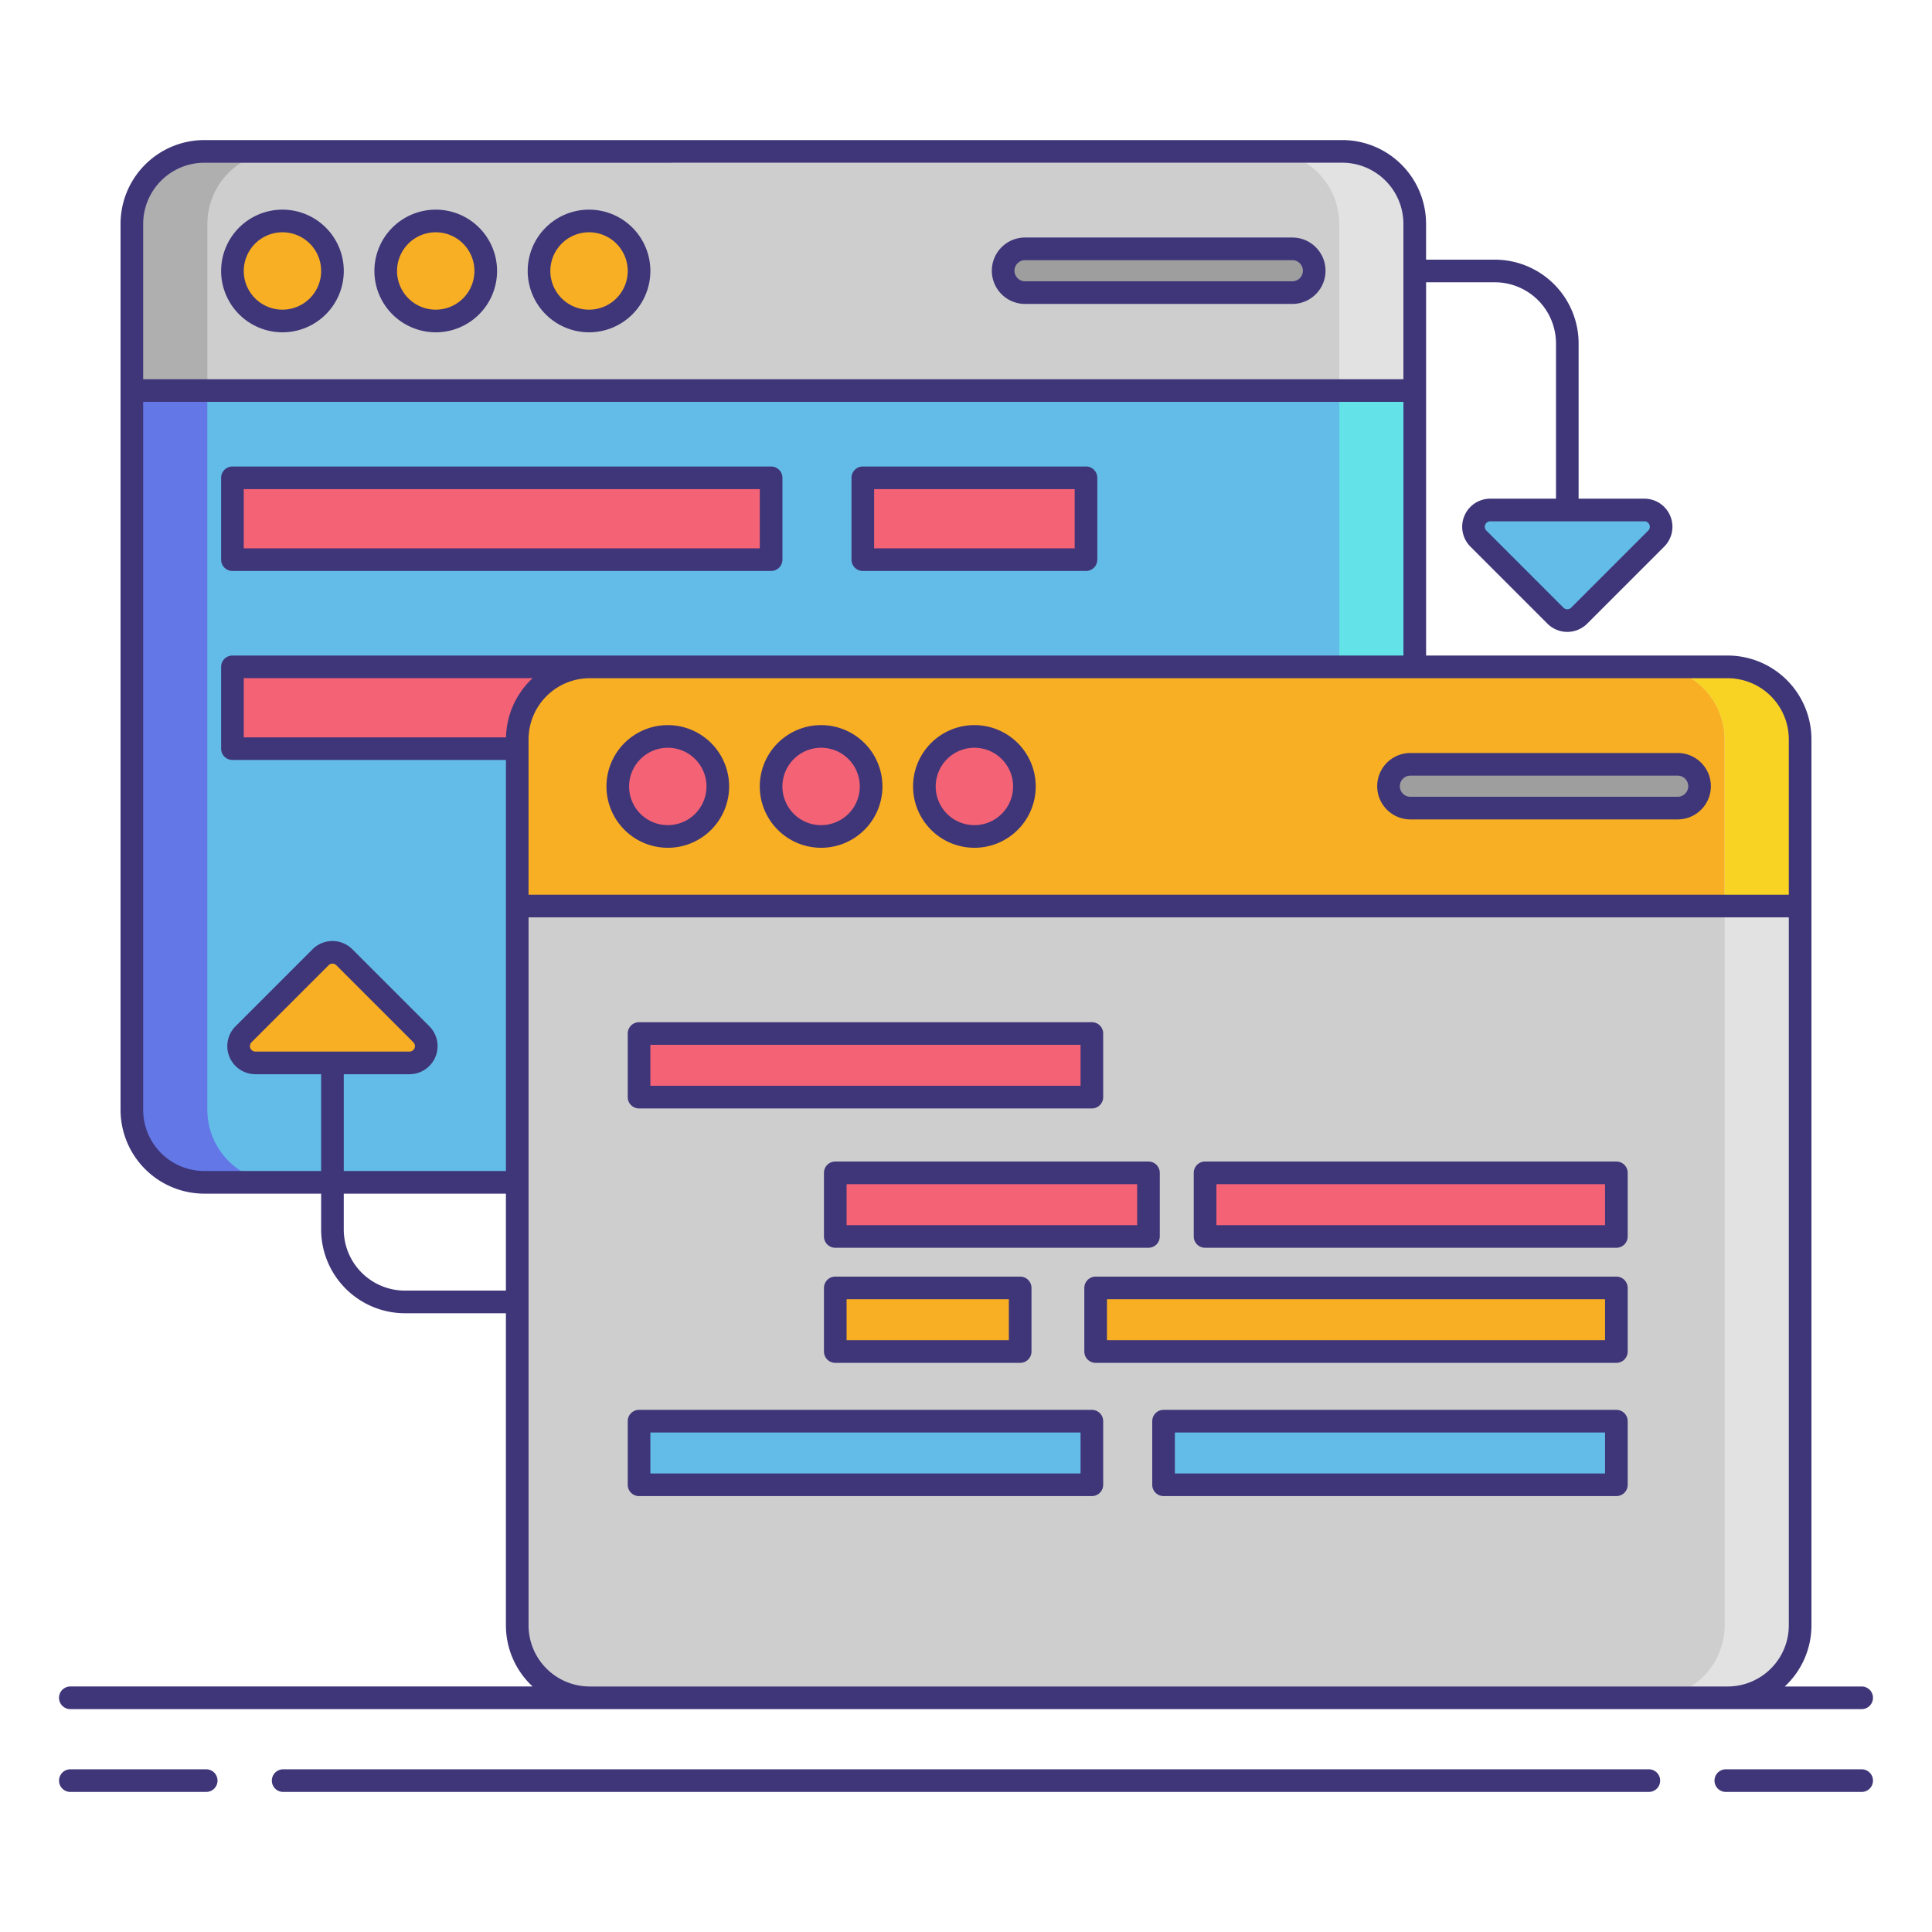 <svg xmlns="http://www.w3.org/2000/svg" viewBox="0 0 256 256"><title>icons_</title><rect x="17.473" y="20.059" width="169.991" height="136.606" rx="9.6" ry="9.6" fill="#63bce7"/><path d="M27.473,147.065V29.659a9.628,9.628,0,0,1,9.6-9.6h-10a9.628,9.628,0,0,0-9.6,9.6V147.065a9.628,9.628,0,0,0,9.6,9.6h10A9.628,9.628,0,0,1,27.473,147.065Z" fill="#6377e7"/><path d="M177.464,147.065V29.659a9.628,9.628,0,0,0-9.6-9.6h10a9.628,9.628,0,0,1,9.6,9.6V147.065a9.628,9.628,0,0,1-9.6,9.6h-10A9.628,9.628,0,0,0,177.464,147.065Z" fill="#63e2e7"/><path d="M187.464,29.664a9.633,9.633,0,0,0-9.6-9.6H27.078a9.633,9.633,0,0,0-9.6,9.6V51.752H187.464Z" fill="#cecece"/><path d="M37.078,20.059h-10a9.633,9.633,0,0,0-9.6,9.6V51.752h10V29.664A9.633,9.633,0,0,1,37.078,20.059Z" fill="#afafaf"/><path d="M167.859,20.059h10a9.633,9.633,0,0,1,9.6,9.6V51.752h-10V29.664A9.633,9.633,0,0,0,167.859,20.059Z" fill="#e2e2e2"/><circle cx="37.423" cy="35.905" r="6.627" fill="#f8af23"/><circle cx="57.737" cy="35.905" r="6.627" fill="#f8af23"/><circle cx="78.05" cy="35.905" r="6.627" fill="#f8af23"/><rect x="132.921" y="32.971" width="41.22" height="5.803" rx="2.901" ry="2.901" fill="#9e9e9e"/><rect x="30.796" y="63.313" width="71.376" height="10.842" fill="#f46275"/><rect x="114.326" y="63.313" width="29.573" height="10.842" fill="#f46275"/><rect x="30.796" y="88.362" width="49.226" height="10.842" fill="#f46275"/><rect x="68.536" y="88.362" width="169.991" height="136.606" rx="9.6" ry="9.6" fill="#cecece"/><path d="M238.527,97.967a9.633,9.633,0,0,0-9.6-9.6H78.141a9.633,9.633,0,0,0-9.6,9.6v22.088H238.527Z" fill="#f8af23"/><path d="M228.927,88.362h-10a9.628,9.628,0,0,1,9.6,9.6V215.368a9.628,9.628,0,0,1-9.6,9.6h10a9.628,9.628,0,0,0,9.6-9.6V97.962A9.628,9.628,0,0,0,228.927,88.362Z" fill="#e2e2e2"/><path d="M228.922,88.362h-10a9.633,9.633,0,0,1,9.6,9.6v22.088h10V97.967A9.633,9.633,0,0,0,228.922,88.362Z" fill="#f8d323"/><circle cx="88.486" cy="104.208" r="6.627" fill="#f46275"/><circle cx="108.799" cy="104.208" r="6.627" fill="#f46275"/><circle cx="129.113" cy="104.208" r="6.627" fill="#f46275"/><rect x="183.984" y="101.274" width="41.22" height="5.803" rx="2.901" ry="2.901" fill="#9e9e9e"/><path d="M32.27,137.046l10.208-10.208a2.223,2.223,0,0,1,3.143,0l10.208,10.208a2.223,2.223,0,0,1-1.572,3.794H33.842A2.223,2.223,0,0,1,32.27,137.046Z" fill="#f8af23"/><path d="M219.456,71.371,209.247,81.579a2.223,2.223,0,0,1-3.143,0L195.9,71.371a2.223,2.223,0,0,1,1.572-3.794h20.417A2.223,2.223,0,0,1,219.456,71.371Z" fill="#63bce7"/><rect x="84.678" y="136.949" width="60" height="8.427" fill="#f46275"/><rect x="110.678" y="155.408" width="41.5" height="8.427" fill="#f46275"/><rect x="159.678" y="155.408" width="54.5" height="8.427" fill="#f46275"/><rect x="110.678" y="170.657" width="24.5" height="8.427" fill="#f8af23"/><rect x="145.178" y="170.657" width="69" height="8.427" fill="#f8af23"/><rect x="84.678" y="188.313" width="60" height="8.427" fill="#63bce7"/><rect x="154.178" y="188.313" width="60" height="8.427" fill="#63bce7"/><path d="M37.423,44.033A8.127,8.127,0,1,0,29.3,35.905,8.137,8.137,0,0,0,37.423,44.033Zm0-13.255A5.127,5.127,0,1,1,32.3,35.905,5.133,5.133,0,0,1,37.423,30.778Z" fill="#3f3679"/><path d="M57.737,44.033a8.127,8.127,0,1,0-8.127-8.127A8.137,8.137,0,0,0,57.737,44.033Zm0-13.255a5.127,5.127,0,1,1-5.127,5.127A5.133,5.133,0,0,1,57.737,30.778Z" fill="#3f3679"/><path d="M78.05,44.033a8.127,8.127,0,1,0-8.127-8.127A8.137,8.137,0,0,0,78.05,44.033Zm0-13.255a5.127,5.127,0,1,1-5.127,5.127A5.133,5.133,0,0,1,78.05,30.778Z" fill="#3f3679"/><path d="M135.823,40.273H171.24a4.4,4.4,0,1,0,0-8.8H135.823a4.4,4.4,0,1,0,0,8.8Zm0-5.8H171.24a1.4,1.4,0,1,1,0,2.8H135.823a1.4,1.4,0,1,1,0-2.8Z" fill="#3f3679"/><path d="M30.8,75.656h71.376a1.5,1.5,0,0,0,1.5-1.5V63.313a1.5,1.5,0,0,0-1.5-1.5H30.8a1.5,1.5,0,0,0-1.5,1.5V74.156A1.5,1.5,0,0,0,30.8,75.656Zm1.5-10.842h68.376v7.842H32.3Z" fill="#3f3679"/><path d="M114.327,75.656H143.9a1.5,1.5,0,0,0,1.5-1.5V63.313a1.5,1.5,0,0,0-1.5-1.5H114.327a1.5,1.5,0,0,0-1.5,1.5V74.156A1.5,1.5,0,0,0,114.327,75.656Zm1.5-10.842H142.4v7.842H115.827Z" fill="#3f3679"/><path d="M88.486,112.336a8.127,8.127,0,1,0-8.127-8.127A8.137,8.137,0,0,0,88.486,112.336Zm0-13.255a5.127,5.127,0,1,1-5.127,5.127A5.133,5.133,0,0,1,88.486,99.081Z" fill="#3f3679"/><path d="M108.8,112.336a8.127,8.127,0,1,0-8.127-8.127A8.137,8.137,0,0,0,108.8,112.336Zm0-13.255a5.127,5.127,0,1,1-5.127,5.127A5.133,5.133,0,0,1,108.8,99.081Z" fill="#3f3679"/><path d="M129.113,112.336a8.127,8.127,0,1,0-8.127-8.127A8.137,8.137,0,0,0,129.113,112.336Zm0-13.255a5.127,5.127,0,1,1-5.127,5.127A5.133,5.133,0,0,1,129.113,99.081Z" fill="#3f3679"/><path d="M186.886,108.576H222.3a4.4,4.4,0,1,0,0-8.8H186.886a4.4,4.4,0,0,0,0,8.8Zm0-5.8H222.3a1.4,1.4,0,1,1,0,2.8H186.886a1.4,1.4,0,1,1,0-2.8Z" fill="#3f3679"/><path d="M27.323,234.441h-18a1.5,1.5,0,1,0,0,3h18a1.5,1.5,0,0,0,0-3Z" fill="#3f3679"/><path d="M246.68,234.441h-18a1.5,1.5,0,0,0,0,3h18a1.5,1.5,0,1,0,0-3Z" fill="#3f3679"/><path d="M218.479,234.441H37.521a1.5,1.5,0,0,0,0,3H218.479a1.5,1.5,0,0,0,0-3Z" fill="#3f3679"/><path d="M9.32,226.468H246.68a1.5,1.5,0,0,0,0-3H236.492a11.06,11.06,0,0,0,3.535-8.1V97.962a11.113,11.113,0,0,0-11.1-11.1H188.964V37.394c.038,0,.074.011.113.011h9a8.109,8.109,0,0,1,8.1,8.1V66.076h-8.708a3.723,3.723,0,0,0-2.632,6.355L205.043,82.64a3.726,3.726,0,0,0,5.265,0l10.208-10.208h0a3.723,3.723,0,0,0-2.633-6.355h-8.708V45.505a11.113,11.113,0,0,0-11.1-11.1h-9c-.039,0-.075.009-.113.011V29.659a11.113,11.113,0,0,0-11.1-11.1H27.073a11.113,11.113,0,0,0-11.1,11.1V147.065a11.113,11.113,0,0,0,11.1,11.1H42.551v4.746a11.113,11.113,0,0,0,11.1,11.1H67.036v41.356a11.06,11.06,0,0,0,3.535,8.1H9.32a1.5,1.5,0,1,0,0,3ZM218.552,69.522a.7.7,0,0,1-.157.788h0L208.187,80.519a.725.725,0,0,1-1.022,0L196.956,70.31a.723.723,0,0,1,.511-1.234h20.417A.7.7,0,0,1,218.552,69.522Zm18.475,28.444v20.588H70.036V97.967a8.114,8.114,0,0,1,8.1-8.1H228.922A8.114,8.114,0,0,1,237.027,97.967ZM32.3,97.7V89.862H70.571A11.056,11.056,0,0,0,67.049,97.7ZM177.859,21.559a8.114,8.114,0,0,1,8.1,8.1V50.251H18.973V29.664a8.114,8.114,0,0,1,8.1-8.1ZM27.073,155.165a8.109,8.109,0,0,1-8.1-8.1V53.251H185.964V86.862H30.8a1.5,1.5,0,0,0-1.5,1.5V99.2a1.5,1.5,0,0,0,1.5,1.5h36.24v54.46H45.551V142.34h8.708a3.723,3.723,0,0,0,2.632-6.355L46.683,125.777a3.728,3.728,0,0,0-5.264,0L31.21,135.985a3.723,3.723,0,0,0,2.632,6.355h8.708v12.825Zm6.769-15.825a.723.723,0,0,1-.511-1.234L43.54,127.9a.724.724,0,0,1,1.022,0L54.77,138.106a.723.723,0,0,1-.511,1.234ZM53.65,171.011a8.109,8.109,0,0,1-8.1-8.1v-4.746H67.036v12.846Zm16.386,44.356V121.555H237.027v93.813a8.109,8.109,0,0,1-8.1,8.1H78.136A8.109,8.109,0,0,1,70.036,215.368Z" fill="#3f3679"/><path d="M84.678,146.875h60a1.5,1.5,0,0,0,1.5-1.5v-8.427a1.5,1.5,0,0,0-1.5-1.5h-60a1.5,1.5,0,0,0-1.5,1.5v8.427A1.5,1.5,0,0,0,84.678,146.875Zm1.5-8.427h57v5.427h-57Z" fill="#3f3679"/><path d="M109.178,155.408v8.427a1.5,1.5,0,0,0,1.5,1.5h41.5a1.5,1.5,0,0,0,1.5-1.5v-8.427a1.5,1.5,0,0,0-1.5-1.5h-41.5A1.5,1.5,0,0,0,109.178,155.408Zm3,1.5h38.5v5.427h-38.5Z" fill="#3f3679"/><path d="M214.178,153.908h-54.5a1.5,1.5,0,0,0-1.5,1.5v8.427a1.5,1.5,0,0,0,1.5,1.5h54.5a1.5,1.5,0,0,0,1.5-1.5v-8.427A1.5,1.5,0,0,0,214.178,153.908Zm-1.5,8.427h-51.5v-5.427h51.5Z" fill="#3f3679"/><path d="M110.678,169.157a1.5,1.5,0,0,0-1.5,1.5v8.427a1.5,1.5,0,0,0,1.5,1.5h24.5a1.5,1.5,0,0,0,1.5-1.5v-8.427a1.5,1.5,0,0,0-1.5-1.5Zm23,8.427h-21.5v-5.427h21.5Z" fill="#3f3679"/><path d="M214.178,169.157h-69a1.5,1.5,0,0,0-1.5,1.5v8.427a1.5,1.5,0,0,0,1.5,1.5h69a1.5,1.5,0,0,0,1.5-1.5v-8.427A1.5,1.5,0,0,0,214.178,169.157Zm-1.5,8.427h-66v-5.427h66Z" fill="#3f3679"/><path d="M144.678,186.813h-60a1.5,1.5,0,0,0-1.5,1.5v8.427a1.5,1.5,0,0,0,1.5,1.5h60a1.5,1.5,0,0,0,1.5-1.5v-8.427A1.5,1.5,0,0,0,144.678,186.813Zm-1.5,8.427h-57v-5.427h57Z" fill="#3f3679"/><path d="M214.178,186.813h-60a1.5,1.5,0,0,0-1.5,1.5v8.427a1.5,1.5,0,0,0,1.5,1.5h60a1.5,1.5,0,0,0,1.5-1.5v-8.427A1.5,1.5,0,0,0,214.178,186.813Zm-1.5,8.427h-57v-5.427h57Z" fill="#3f3679"/></svg>
